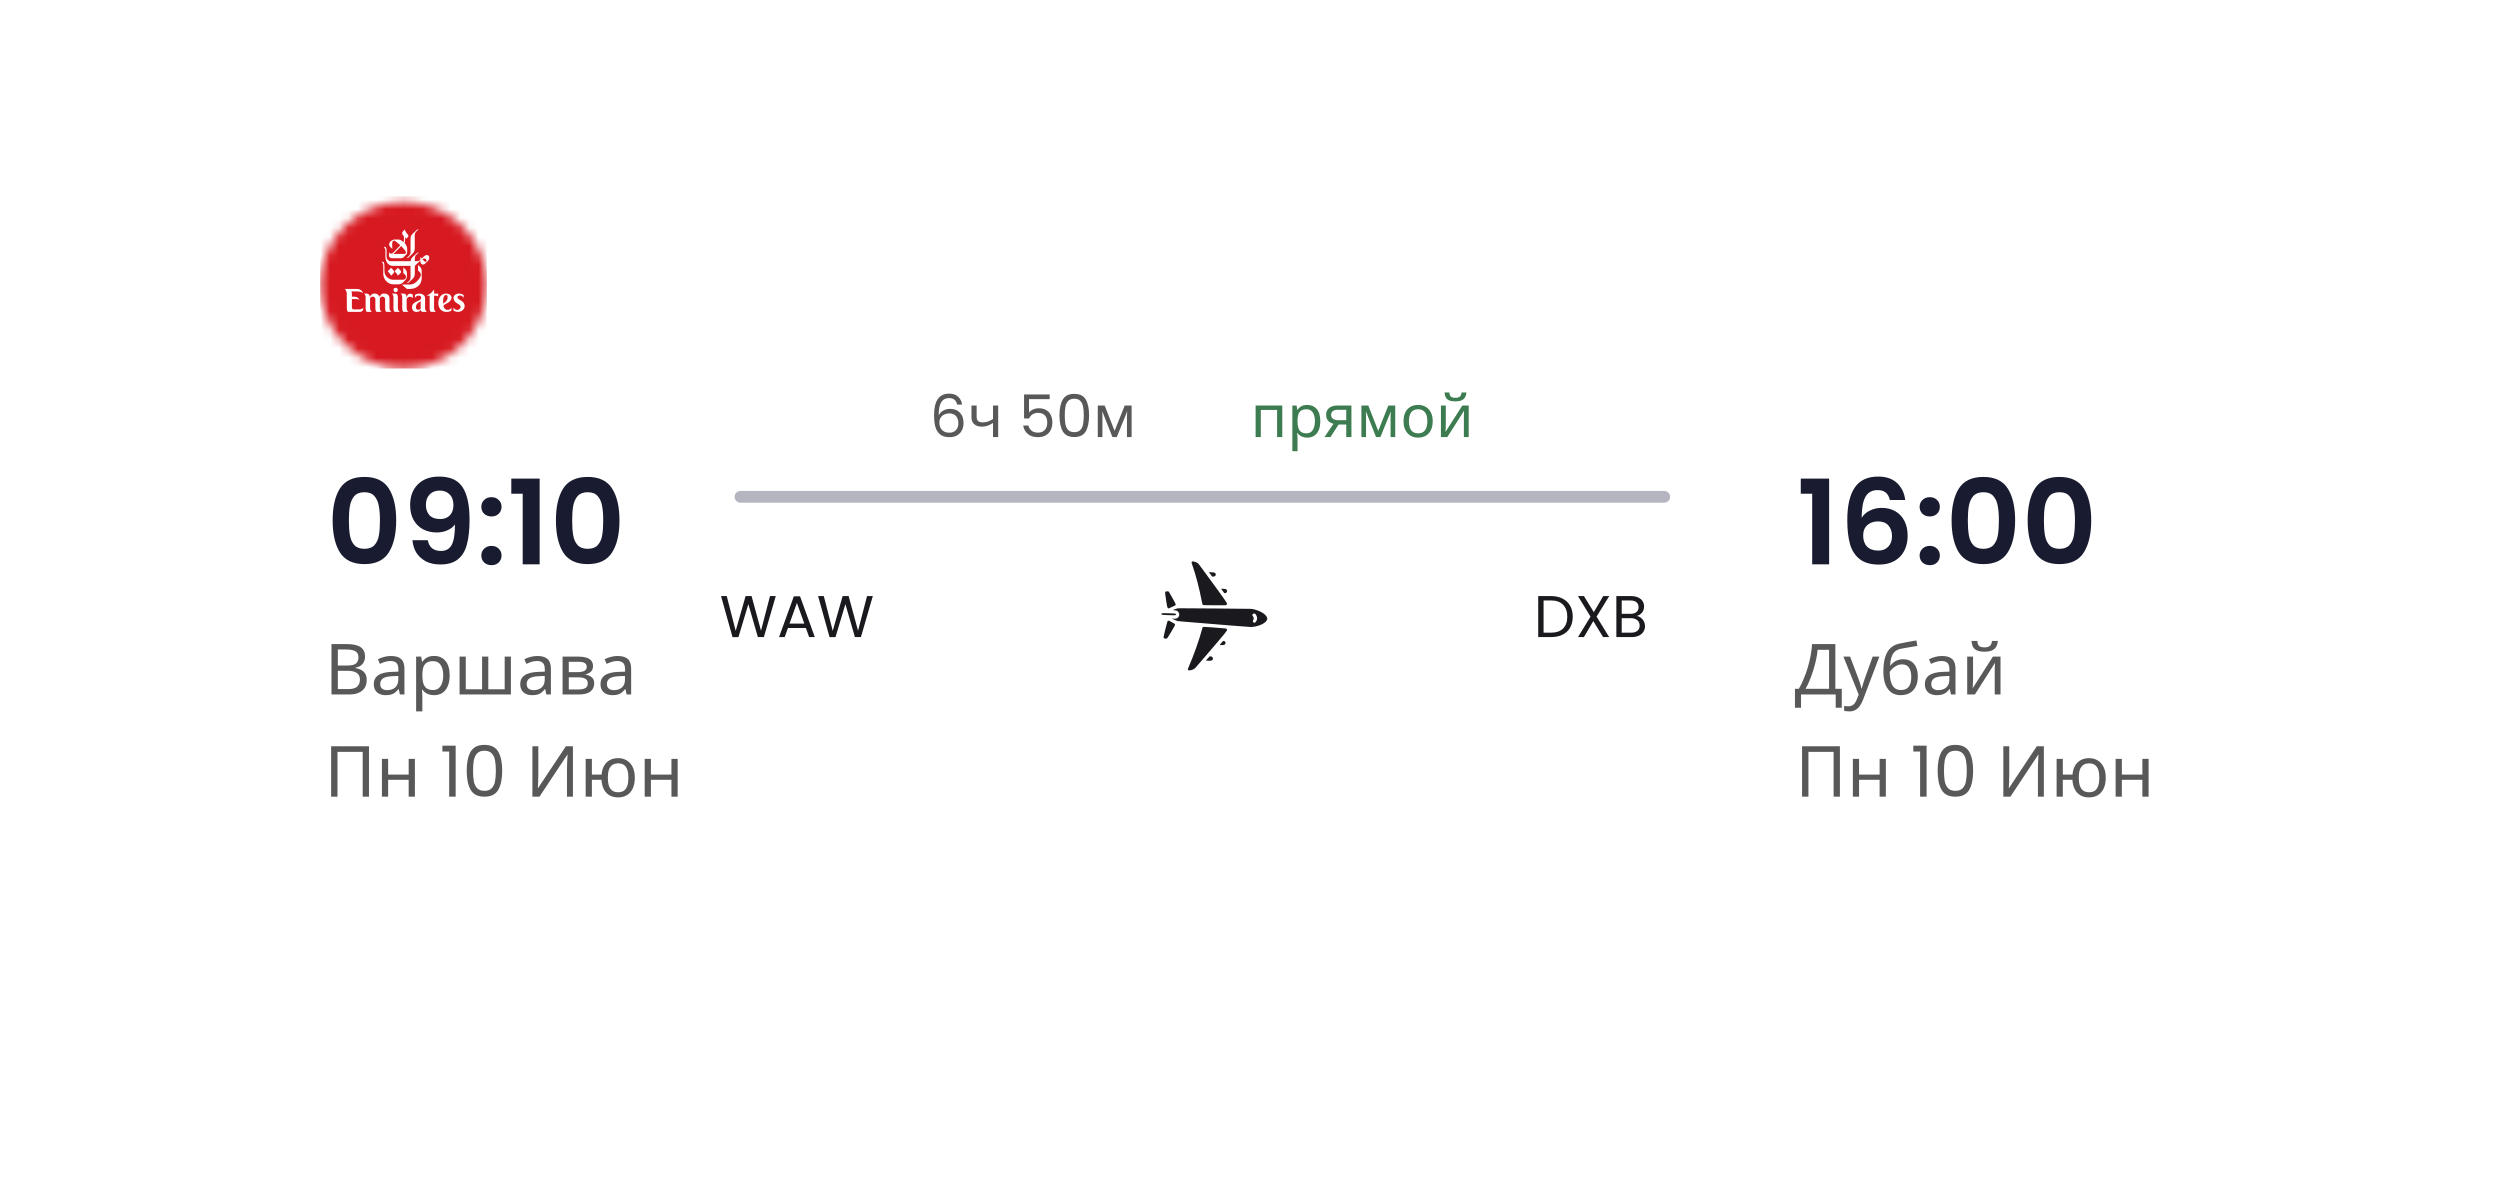 <svg width="269" height="129" viewBox="0 0 269 129" fill="none" xmlns="http://www.w3.org/2000/svg">
<g filter="url(#filter0_d_43_2862)">
<rect x="17" y="6.473" width="233.61" height="93.697" rx="10.759" fill="white"/>
</g>
<path d="M35.792 55.989C35.792 54.529 36.054 53.385 36.577 52.558C37.109 51.73 37.987 51.317 39.211 51.317C40.435 51.317 41.309 51.73 41.832 52.558C42.364 53.385 42.63 54.529 42.63 55.989C42.63 57.458 42.364 58.61 41.832 59.446C41.309 60.281 40.435 60.699 39.211 60.699C37.987 60.699 37.109 60.281 36.577 59.446C36.054 58.61 35.792 57.458 35.792 55.989ZM40.882 55.989C40.882 55.364 40.84 54.841 40.756 54.419C40.68 53.989 40.519 53.638 40.275 53.368C40.038 53.098 39.684 52.963 39.211 52.963C38.738 52.963 38.379 53.098 38.135 53.368C37.898 53.638 37.738 53.989 37.654 54.419C37.578 54.841 37.539 55.364 37.539 55.989C37.539 56.631 37.578 57.171 37.654 57.61C37.73 58.04 37.89 58.391 38.135 58.661C38.379 58.922 38.738 59.053 39.211 59.053C39.684 59.053 40.042 58.922 40.287 58.661C40.532 58.391 40.692 58.04 40.768 57.61C40.844 57.171 40.882 56.631 40.882 55.989ZM46.029 58.129C46.097 58.5 46.248 58.787 46.485 58.99C46.73 59.184 47.055 59.281 47.46 59.281C47.983 59.281 48.363 59.066 48.599 58.635C48.836 58.197 48.954 57.462 48.954 56.432C48.76 56.702 48.485 56.913 48.131 57.065C47.785 57.217 47.409 57.293 47.004 57.293C46.464 57.293 45.974 57.184 45.535 56.964C45.105 56.736 44.763 56.403 44.51 55.964C44.256 55.516 44.13 54.976 44.13 54.343C44.13 53.406 44.408 52.663 44.965 52.115C45.523 51.557 46.282 51.279 47.245 51.279C48.443 51.279 49.287 51.663 49.777 52.431C50.275 53.199 50.524 54.356 50.524 55.901C50.524 56.998 50.427 57.897 50.233 58.597C50.047 59.298 49.722 59.83 49.258 60.193C48.802 60.556 48.177 60.737 47.384 60.737C46.759 60.737 46.227 60.619 45.788 60.383C45.349 60.138 45.012 59.821 44.776 59.433C44.548 59.036 44.417 58.602 44.383 58.129H46.029ZM47.371 55.85C47.81 55.85 48.156 55.715 48.41 55.445C48.663 55.175 48.789 54.812 48.789 54.356C48.789 53.858 48.654 53.474 48.384 53.203C48.123 52.925 47.764 52.786 47.308 52.786C46.852 52.786 46.489 52.929 46.219 53.216C45.957 53.495 45.827 53.866 45.827 54.33C45.827 54.778 45.953 55.145 46.206 55.432C46.468 55.711 46.856 55.85 47.371 55.85ZM52.891 60.813C52.571 60.813 52.305 60.716 52.094 60.522C51.891 60.319 51.79 60.07 51.79 59.775C51.79 59.48 51.891 59.235 52.094 59.041C52.305 58.838 52.571 58.737 52.891 58.737C53.204 58.737 53.461 58.838 53.664 59.041C53.866 59.235 53.968 59.48 53.968 59.775C53.968 60.07 53.866 60.319 53.664 60.522C53.461 60.716 53.204 60.813 52.891 60.813ZM52.891 55.571C52.571 55.571 52.305 55.474 52.094 55.28C51.891 55.078 51.79 54.828 51.79 54.533C51.79 54.238 51.891 53.993 52.094 53.799C52.305 53.596 52.571 53.495 52.891 53.495C53.204 53.495 53.461 53.596 53.664 53.799C53.866 53.993 53.968 54.238 53.968 54.533C53.968 54.828 53.866 55.078 53.664 55.28C53.461 55.474 53.204 55.571 52.891 55.571ZM55.015 53.127V51.494H58.066V60.725H56.243V53.127H55.015ZM59.817 55.989C59.817 54.529 60.079 53.385 60.602 52.558C61.134 51.73 62.012 51.317 63.236 51.317C64.46 51.317 65.334 51.73 65.857 52.558C66.389 53.385 66.655 54.529 66.655 55.989C66.655 57.458 66.389 58.61 65.857 59.446C65.334 60.281 64.46 60.699 63.236 60.699C62.012 60.699 61.134 60.281 60.602 59.446C60.079 58.61 59.817 57.458 59.817 55.989ZM64.907 55.989C64.907 55.364 64.865 54.841 64.781 54.419C64.705 53.989 64.544 53.638 64.3 53.368C64.063 53.098 63.709 52.963 63.236 52.963C62.763 52.963 62.405 53.098 62.16 53.368C61.923 53.638 61.763 53.989 61.679 54.419C61.603 54.841 61.565 55.364 61.565 55.989C61.565 56.631 61.603 57.171 61.679 57.61C61.755 58.04 61.915 58.391 62.16 58.661C62.405 58.922 62.763 59.053 63.236 59.053C63.709 59.053 64.068 58.922 64.312 58.661C64.557 58.391 64.718 58.04 64.793 57.61C64.87 57.171 64.907 56.631 64.907 55.989Z" fill="#191C30"/>
<path d="M37.217 69.3C37.667 69.3 38.045 69.343 38.349 69.43C38.658 69.516 38.888 69.657 39.04 69.855C39.197 70.052 39.276 70.316 39.276 70.645C39.276 70.858 39.235 71.048 39.154 71.215C39.078 71.377 38.961 71.514 38.804 71.625C38.653 71.731 38.465 71.805 38.242 71.845V71.883C38.47 71.919 38.675 71.985 38.858 72.081C39.045 72.177 39.192 72.314 39.298 72.491C39.405 72.668 39.458 72.899 39.458 73.182C39.458 73.512 39.382 73.793 39.23 74.026C39.078 74.254 38.86 74.428 38.577 74.55C38.298 74.666 37.964 74.725 37.574 74.725H35.667V69.3H37.217ZM37.353 71.61C37.819 71.61 38.138 71.536 38.311 71.389C38.483 71.238 38.569 71.015 38.569 70.721C38.569 70.422 38.463 70.209 38.25 70.083C38.042 69.951 37.708 69.885 37.247 69.885H36.351V71.61H37.353ZM36.351 72.18V74.147H37.445C37.926 74.147 38.26 74.053 38.447 73.866C38.635 73.679 38.728 73.433 38.728 73.129C38.728 72.937 38.685 72.77 38.599 72.628C38.518 72.486 38.379 72.377 38.181 72.301C37.989 72.22 37.726 72.18 37.391 72.18H36.351ZM42.059 70.584C42.555 70.584 42.922 70.693 43.16 70.911C43.399 71.129 43.518 71.476 43.518 71.952V74.725H43.031L42.902 74.147H42.872C42.755 74.294 42.634 74.418 42.507 74.519C42.386 74.616 42.244 74.687 42.082 74.732C41.925 74.778 41.732 74.801 41.504 74.801C41.261 74.801 41.041 74.757 40.843 74.671C40.651 74.585 40.499 74.454 40.388 74.276C40.276 74.094 40.221 73.866 40.221 73.593C40.221 73.188 40.38 72.876 40.699 72.658C41.018 72.435 41.509 72.314 42.173 72.293L42.864 72.271V72.028C42.864 71.688 42.791 71.453 42.644 71.321C42.497 71.189 42.289 71.124 42.021 71.124C41.808 71.124 41.606 71.156 41.413 71.222C41.221 71.283 41.041 71.354 40.874 71.435L40.669 70.934C40.846 70.837 41.056 70.756 41.299 70.691C41.542 70.62 41.796 70.584 42.059 70.584ZM42.257 72.757C41.75 72.777 41.398 72.858 41.2 73C41.008 73.142 40.912 73.342 40.912 73.6C40.912 73.828 40.98 73.995 41.117 74.102C41.259 74.208 41.438 74.261 41.656 74.261C42.001 74.261 42.287 74.168 42.515 73.98C42.743 73.788 42.857 73.494 42.857 73.099V72.734L42.257 72.757ZM46.712 70.577C47.214 70.577 47.617 70.751 47.92 71.101C48.229 71.45 48.384 71.977 48.384 72.681C48.384 73.142 48.313 73.532 48.171 73.851C48.034 74.165 47.839 74.403 47.586 74.565C47.338 74.722 47.044 74.801 46.705 74.801C46.497 74.801 46.312 74.773 46.15 74.717C45.988 74.661 45.849 74.59 45.733 74.504C45.621 74.413 45.525 74.314 45.444 74.208H45.398C45.408 74.294 45.419 74.403 45.429 74.535C45.439 74.666 45.444 74.78 45.444 74.877V76.548H44.775V70.653H45.322L45.413 71.207H45.444C45.525 71.091 45.621 70.984 45.733 70.888C45.849 70.792 45.986 70.716 46.143 70.66C46.305 70.605 46.495 70.577 46.712 70.577ZM46.591 71.139C46.318 71.139 46.097 71.192 45.93 71.298C45.763 71.4 45.641 71.554 45.565 71.762C45.489 71.969 45.449 72.233 45.444 72.552V72.681C45.444 73.015 45.479 73.299 45.55 73.532C45.621 73.765 45.74 73.942 45.907 74.064C46.079 74.185 46.312 74.246 46.606 74.246C46.854 74.246 47.057 74.178 47.214 74.041C47.376 73.904 47.495 73.719 47.571 73.486C47.652 73.248 47.693 72.977 47.693 72.673C47.693 72.207 47.601 71.835 47.419 71.557C47.242 71.278 46.966 71.139 46.591 71.139ZM54.972 70.653V74.725H49.449V70.653H50.118V74.162H51.873V70.653H52.541V74.162H54.304V70.653H54.972ZM57.817 70.584C58.313 70.584 58.68 70.693 58.919 70.911C59.157 71.129 59.276 71.476 59.276 71.952V74.725H58.789L58.66 74.147H58.63C58.513 74.294 58.392 74.418 58.265 74.519C58.144 74.616 58.002 74.687 57.84 74.732C57.683 74.778 57.49 74.801 57.262 74.801C57.019 74.801 56.799 74.757 56.601 74.671C56.409 74.585 56.257 74.454 56.146 74.276C56.034 74.094 55.978 73.866 55.978 73.593C55.978 73.188 56.138 72.876 56.457 72.658C56.776 72.435 57.267 72.314 57.931 72.293L58.622 72.271V72.028C58.622 71.688 58.549 71.453 58.402 71.321C58.255 71.189 58.047 71.124 57.779 71.124C57.566 71.124 57.364 71.156 57.171 71.222C56.979 71.283 56.799 71.354 56.632 71.435L56.427 70.934C56.604 70.837 56.814 70.756 57.057 70.691C57.3 70.62 57.553 70.584 57.817 70.584ZM58.014 72.757C57.508 72.777 57.156 72.858 56.958 73C56.766 73.142 56.67 73.342 56.67 73.6C56.67 73.828 56.738 73.995 56.875 74.102C57.017 74.208 57.197 74.261 57.414 74.261C57.759 74.261 58.045 74.168 58.273 73.98C58.501 73.788 58.615 73.494 58.615 73.099V72.734L58.014 72.757ZM63.808 71.678C63.808 71.931 63.732 72.129 63.58 72.271C63.428 72.413 63.233 72.509 62.995 72.559V72.59C63.248 72.625 63.468 72.716 63.656 72.863C63.843 73.005 63.937 73.228 63.937 73.532C63.937 73.704 63.904 73.864 63.838 74.01C63.777 74.157 63.681 74.284 63.549 74.39C63.418 74.497 63.248 74.58 63.04 74.641C62.833 74.697 62.582 74.725 62.288 74.725H60.533V70.653H62.281C62.569 70.653 62.828 70.686 63.055 70.751C63.288 70.812 63.471 70.918 63.602 71.07C63.739 71.217 63.808 71.42 63.808 71.678ZM63.245 73.532C63.245 73.299 63.157 73.132 62.98 73.031C62.802 72.929 62.541 72.879 62.197 72.879H61.202V74.185H62.212C62.546 74.185 62.802 74.137 62.98 74.041C63.157 73.94 63.245 73.77 63.245 73.532ZM63.131 71.762C63.131 71.569 63.06 71.43 62.919 71.344C62.782 71.253 62.557 71.207 62.243 71.207H61.202V72.324H62.121C62.45 72.324 62.701 72.278 62.873 72.187C63.045 72.096 63.131 71.954 63.131 71.762ZM66.453 70.584C66.949 70.584 67.316 70.693 67.554 70.911C67.792 71.129 67.911 71.476 67.911 71.952V74.725H67.425L67.296 74.147H67.266C67.149 74.294 67.028 74.418 66.901 74.519C66.779 74.616 66.638 74.687 66.475 74.732C66.318 74.778 66.126 74.801 65.898 74.801C65.655 74.801 65.435 74.757 65.237 74.671C65.045 74.585 64.893 74.454 64.781 74.276C64.67 74.094 64.614 73.866 64.614 73.593C64.614 73.188 64.774 72.876 65.093 72.658C65.412 72.435 65.903 72.314 66.567 72.293L67.258 72.271V72.028C67.258 71.688 67.184 71.453 67.038 71.321C66.891 71.189 66.683 71.124 66.415 71.124C66.202 71.124 65.999 71.156 65.807 71.222C65.614 71.283 65.435 71.354 65.267 71.435L65.062 70.934C65.24 70.837 65.45 70.756 65.693 70.691C65.936 70.62 66.189 70.584 66.453 70.584ZM66.65 72.757C66.144 72.777 65.792 72.858 65.594 73C65.402 73.142 65.305 73.342 65.305 73.6C65.305 73.828 65.374 73.995 65.511 74.102C65.652 74.208 65.832 74.261 66.05 74.261C66.394 74.261 66.68 74.168 66.909 73.98C67.136 73.788 67.25 73.494 67.25 73.099V72.734L66.65 72.757Z" fill="#585858"/>
<path d="M35.63 85.725V80.3H39.702V85.725H39.025V80.9H36.313V85.725H35.63ZM41.764 81.653V83.347H43.974V81.653H44.643V85.725H43.974V83.909H41.764V85.725H41.095V81.653H41.764ZM47.601 80.862V80.232H49.029V85.725H48.33V80.862H47.601ZM50.217 82.921C50.217 82.05 50.358 81.371 50.642 80.885C50.926 80.394 51.422 80.148 52.131 80.148C52.835 80.148 53.329 80.394 53.612 80.885C53.896 81.371 54.038 82.05 54.038 82.921C54.038 83.808 53.896 84.496 53.612 84.988C53.329 85.479 52.835 85.725 52.131 85.725C51.422 85.725 50.926 85.479 50.642 84.988C50.358 84.496 50.217 83.808 50.217 82.921ZM53.354 82.921C53.354 82.481 53.324 82.108 53.263 81.805C53.207 81.496 53.088 81.247 52.906 81.06C52.729 80.873 52.47 80.779 52.131 80.779C51.787 80.779 51.523 80.873 51.341 81.06C51.164 81.247 51.045 81.496 50.984 81.805C50.928 82.108 50.9 82.481 50.9 82.921C50.9 83.377 50.928 83.76 50.984 84.068C51.045 84.377 51.164 84.626 51.341 84.813C51.523 85 51.787 85.094 52.131 85.094C52.47 85.094 52.729 85 52.906 84.813C53.088 84.626 53.207 84.377 53.263 84.068C53.324 83.76 53.354 83.377 53.354 82.921ZM57.286 80.3H57.924V83.278C57.924 83.405 57.921 83.544 57.916 83.696C57.916 83.843 57.914 83.99 57.909 84.137C57.904 84.284 57.896 84.415 57.886 84.532C57.881 84.643 57.876 84.729 57.871 84.79H57.901L60.887 80.3H61.647V85.725H61.008V82.777C61.008 82.64 61.011 82.493 61.016 82.336C61.021 82.174 61.026 82.02 61.031 81.873C61.041 81.721 61.049 81.587 61.054 81.47C61.059 81.354 61.064 81.268 61.069 81.212H61.039L58.045 85.725H57.286V80.3ZM68.306 83.681C68.306 84.132 68.233 84.517 68.086 84.836C67.939 85.15 67.731 85.39 67.463 85.558C67.194 85.719 66.875 85.801 66.505 85.801C66.161 85.801 65.86 85.73 65.601 85.588C65.343 85.441 65.138 85.228 64.986 84.95C64.834 84.666 64.745 84.319 64.72 83.909H63.687V85.725H63.018V81.653H63.687V83.347H64.728C64.763 82.962 64.857 82.64 65.009 82.382C65.166 82.118 65.371 81.918 65.624 81.782C65.882 81.645 66.181 81.577 66.521 81.577C66.87 81.577 67.179 81.66 67.448 81.827C67.716 81.989 67.926 82.227 68.078 82.541C68.23 82.85 68.306 83.23 68.306 83.681ZM65.404 83.681C65.404 84.02 65.442 84.306 65.518 84.54C65.599 84.772 65.72 84.95 65.882 85.071C66.044 85.188 66.255 85.246 66.513 85.246C66.771 85.246 66.981 85.188 67.144 85.071C67.306 84.95 67.425 84.772 67.501 84.54C67.577 84.306 67.615 84.02 67.615 83.681C67.615 83.342 67.577 83.058 67.501 82.83C67.425 82.602 67.306 82.43 67.144 82.314C66.981 82.197 66.771 82.139 66.513 82.139C66.255 82.139 66.044 82.197 65.882 82.314C65.72 82.43 65.599 82.602 65.518 82.83C65.442 83.058 65.404 83.342 65.404 83.681ZM70.038 81.653V83.347H72.248V81.653H72.917V85.725H72.248V83.909H70.038V85.725H69.369V81.653H70.038Z" fill="#585858"/>
<path d="M102.987 43.538C102.894 43.07 102.605 42.835 102.12 42.835C101.744 42.835 101.463 42.981 101.278 43.272C101.092 43.559 101.001 44.034 101.005 44.697C101.103 44.477 101.263 44.306 101.487 44.184C101.715 44.057 101.968 43.994 102.246 43.994C102.681 43.994 103.027 44.129 103.285 44.399C103.546 44.669 103.677 45.043 103.677 45.52C103.677 45.807 103.62 46.064 103.506 46.292C103.396 46.52 103.228 46.701 103 46.836C102.776 46.971 102.504 47.039 102.183 47.039C101.748 47.039 101.409 46.942 101.164 46.748C100.919 46.554 100.748 46.286 100.651 45.944C100.554 45.602 100.505 45.18 100.505 44.678C100.505 43.129 101.046 42.354 102.126 42.354C102.54 42.354 102.865 42.466 103.101 42.69C103.337 42.913 103.477 43.196 103.519 43.538H102.987ZM102.126 44.481C101.945 44.481 101.774 44.519 101.613 44.595C101.453 44.667 101.322 44.779 101.221 44.931C101.124 45.079 101.075 45.26 101.075 45.475C101.075 45.796 101.168 46.058 101.354 46.26C101.539 46.459 101.805 46.558 102.151 46.558C102.447 46.558 102.681 46.467 102.854 46.286C103.031 46.1 103.12 45.851 103.12 45.539C103.12 45.209 103.036 44.952 102.867 44.766C102.698 44.576 102.451 44.481 102.126 44.481ZM105.087 44.867C105.087 45.066 105.142 45.214 105.252 45.311C105.366 45.404 105.528 45.45 105.74 45.45C105.951 45.45 106.143 45.418 106.316 45.355C106.489 45.288 106.666 45.199 106.847 45.089V43.633H107.405V47.026H106.847V45.513C106.657 45.636 106.47 45.733 106.284 45.804C106.102 45.872 105.883 45.906 105.626 45.906C105.279 45.906 105.009 45.815 104.815 45.634C104.625 45.452 104.53 45.209 104.53 44.906V43.633H105.087V44.867ZM112.943 42.949H110.721V44.393C110.818 44.258 110.962 44.148 111.152 44.063C111.342 43.975 111.546 43.931 111.766 43.931C112.116 43.931 112.401 44.004 112.62 44.152C112.84 44.296 112.996 44.483 113.089 44.716C113.186 44.944 113.235 45.186 113.235 45.444C113.235 45.748 113.178 46.02 113.064 46.26C112.95 46.501 112.774 46.691 112.538 46.83C112.306 46.969 112.017 47.039 111.671 47.039C111.228 47.039 110.869 46.925 110.595 46.697C110.32 46.469 110.154 46.165 110.094 45.785H110.658C110.713 46.026 110.829 46.214 111.006 46.349C111.183 46.484 111.407 46.552 111.677 46.552C112.011 46.552 112.262 46.452 112.431 46.254C112.599 46.051 112.684 45.785 112.684 45.456C112.684 45.127 112.599 44.874 112.431 44.697C112.262 44.515 112.013 44.424 111.683 44.424C111.46 44.424 111.264 44.479 111.095 44.589C110.93 44.694 110.81 44.84 110.734 45.026H110.189V42.443H112.943V42.949ZM114 44.69C114 43.964 114.118 43.399 114.355 42.994C114.591 42.584 115.005 42.38 115.596 42.38C116.182 42.38 116.594 42.584 116.83 42.994C117.066 43.399 117.185 43.964 117.185 44.69C117.185 45.429 117.066 46.003 116.83 46.412C116.594 46.822 116.182 47.026 115.596 47.026C115.005 47.026 114.591 46.822 114.355 46.412C114.118 46.003 114 45.429 114 44.69ZM116.615 44.69C116.615 44.323 116.589 44.013 116.539 43.76C116.492 43.502 116.393 43.295 116.241 43.139C116.094 42.983 115.878 42.905 115.596 42.905C115.309 42.905 115.089 42.983 114.937 43.139C114.789 43.295 114.69 43.502 114.64 43.76C114.593 44.013 114.57 44.323 114.57 44.69C114.57 45.07 114.593 45.389 114.64 45.646C114.69 45.904 114.789 46.111 114.937 46.267C115.089 46.423 115.309 46.501 115.596 46.501C115.878 46.501 116.094 46.423 116.241 46.267C116.393 46.111 116.492 45.904 116.539 45.646C116.589 45.389 116.615 45.07 116.615 44.69ZM121.761 43.633V47.026H121.261V44.861C121.261 44.773 121.263 44.68 121.268 44.583C121.276 44.486 121.284 44.391 121.293 44.298H121.274L120.166 47.026H119.697L118.621 44.298H118.602C118.611 44.391 118.615 44.486 118.615 44.583C118.619 44.68 118.621 44.779 118.621 44.88V47.026H118.121V43.633H118.862L119.932 46.362L121.021 43.633H121.761Z" fill="#585858"/>
<path d="M137.973 43.633V47.026H137.416V44.108H135.662V47.026H135.105V43.633H137.973ZM140.67 43.57C141.088 43.57 141.423 43.715 141.677 44.007C141.934 44.298 142.063 44.737 142.063 45.323C142.063 45.707 142.004 46.032 141.886 46.298C141.772 46.56 141.609 46.758 141.398 46.893C141.191 47.024 140.947 47.09 140.664 47.09C140.491 47.09 140.337 47.066 140.202 47.02C140.067 46.974 139.95 46.914 139.853 46.843C139.761 46.767 139.68 46.684 139.613 46.596H139.575C139.583 46.668 139.592 46.758 139.6 46.868C139.609 46.978 139.613 47.073 139.613 47.153V48.546H139.056V43.633H139.512L139.588 44.095H139.613C139.68 43.998 139.761 43.91 139.853 43.829C139.95 43.749 140.064 43.686 140.195 43.639C140.33 43.593 140.489 43.57 140.67 43.57ZM140.569 44.038C140.341 44.038 140.157 44.083 140.018 44.171C139.879 44.255 139.777 44.384 139.714 44.557C139.651 44.73 139.617 44.95 139.613 45.216V45.323C139.613 45.602 139.642 45.838 139.701 46.032C139.761 46.227 139.86 46.374 139.999 46.476C140.143 46.577 140.337 46.627 140.581 46.627C140.788 46.627 140.957 46.571 141.088 46.457C141.223 46.343 141.322 46.189 141.385 45.994C141.453 45.796 141.487 45.57 141.487 45.317C141.487 44.929 141.411 44.618 141.259 44.386C141.111 44.154 140.881 44.038 140.569 44.038ZM143.16 47.026H142.514L143.482 45.602C143.352 45.568 143.225 45.515 143.103 45.444C142.98 45.368 142.881 45.264 142.805 45.133C142.729 44.998 142.691 44.832 142.691 44.633C142.691 44.308 142.801 44.061 143.02 43.893C143.24 43.719 143.531 43.633 143.894 43.633H145.413V47.026H144.856V45.678H144.033L143.16 47.026ZM143.229 44.64C143.229 44.834 143.301 44.979 143.445 45.077C143.592 45.169 143.797 45.216 144.059 45.216H144.856V44.095H143.951C143.694 44.095 143.508 44.146 143.394 44.247C143.284 44.348 143.229 44.479 143.229 44.64ZM150.127 43.633V47.026H149.627V44.861C149.627 44.773 149.629 44.68 149.634 44.583C149.642 44.486 149.65 44.391 149.659 44.298H149.64L148.532 47.026H148.063L146.987 44.298H146.968C146.977 44.391 146.981 44.486 146.981 44.583C146.985 44.68 146.987 44.779 146.987 44.88V47.026H146.487V43.633H147.228L148.298 46.362L149.387 43.633H150.127ZM154.161 45.323C154.161 45.606 154.123 45.857 154.047 46.077C153.975 46.292 153.87 46.476 153.73 46.627C153.595 46.779 153.428 46.895 153.23 46.976C153.036 47.052 152.819 47.09 152.578 47.09C152.354 47.09 152.147 47.052 151.958 46.976C151.768 46.895 151.603 46.779 151.464 46.627C151.324 46.476 151.215 46.292 151.135 46.077C151.059 45.857 151.021 45.606 151.021 45.323C151.021 44.948 151.084 44.631 151.211 44.374C151.337 44.112 151.519 43.914 151.755 43.779C151.991 43.639 152.272 43.57 152.597 43.57C152.905 43.57 153.175 43.639 153.407 43.779C153.644 43.914 153.827 44.112 153.958 44.374C154.093 44.631 154.161 44.948 154.161 45.323ZM151.597 45.323C151.597 45.589 151.63 45.821 151.698 46.02C151.77 46.214 151.879 46.364 152.027 46.469C152.175 46.575 152.363 46.627 152.591 46.627C152.819 46.627 153.006 46.575 153.154 46.469C153.302 46.364 153.409 46.214 153.477 46.02C153.549 45.821 153.585 45.589 153.585 45.323C153.585 45.053 153.549 44.823 153.477 44.633C153.405 44.443 153.295 44.298 153.148 44.197C153.004 44.091 152.816 44.038 152.584 44.038C152.238 44.038 151.987 44.152 151.831 44.38C151.675 44.608 151.597 44.922 151.597 45.323ZM157.791 42.228C157.774 42.439 157.722 42.616 157.633 42.759C157.549 42.903 157.422 43.011 157.253 43.082C157.084 43.154 156.865 43.19 156.595 43.19C156.32 43.19 156.099 43.154 155.93 43.082C155.765 43.011 155.645 42.905 155.569 42.766C155.493 42.622 155.447 42.443 155.43 42.228H155.949C155.97 42.456 156.029 42.609 156.126 42.69C156.228 42.766 156.388 42.804 156.607 42.804C156.802 42.804 156.953 42.764 157.063 42.683C157.177 42.599 157.245 42.447 157.266 42.228H157.791ZM155.569 45.703C155.569 45.741 155.567 45.796 155.563 45.868C155.563 45.935 155.561 46.009 155.556 46.089C155.552 46.165 155.548 46.239 155.544 46.311C155.54 46.379 155.535 46.433 155.531 46.476L157.348 43.633H158.032V47.026H157.513V45.026C157.513 44.958 157.513 44.87 157.513 44.76C157.517 44.65 157.521 44.543 157.525 44.437C157.53 44.327 157.534 44.245 157.538 44.19L155.734 47.026H155.044V43.633H155.569V45.703Z" fill="#3D7B50"/>
<line x1="79.675" y1="53.458" x2="179.07" y2="53.458" stroke="#B5B5C2" stroke-width="1.266" stroke-linecap="round"/>
<path fill-rule="evenodd" clip-rule="evenodd" d="M135.999 66.033C135.679 65.791 135.074 65.561 134.631 65.512C134.55 65.504 132.863 65.486 130.88 65.474C128.898 65.462 127.162 65.451 127.023 65.45C126.884 65.448 126.708 65.463 126.632 65.482C126.515 65.511 126.23 65.62 126.201 65.647C126.196 65.651 126.264 65.659 126.351 65.664C126.561 65.677 126.665 65.716 126.76 65.819C126.974 66.049 126.915 66.388 126.636 66.528C126.546 66.573 126.501 66.579 126.321 66.568L126.111 66.555L126.208 66.614C126.261 66.647 126.4 66.71 126.515 66.754C126.69 66.822 126.778 66.84 127.028 66.861C132.097 67.281 134.466 67.47 134.608 67.466C135.241 67.448 135.997 67.156 136.247 66.834C136.409 66.625 136.395 66.452 136.197 66.226C136.136 66.156 136.047 66.07 135.999 66.033ZM134.986 66.019C134.887 66.004 134.794 66.052 134.765 66.133C134.741 66.199 134.748 66.217 134.844 66.353C134.917 66.456 134.921 66.58 134.854 66.701C134.777 66.84 134.798 66.947 134.912 66.994C135.057 67.054 135.225 66.855 135.263 66.578C135.28 66.453 135.217 66.247 135.125 66.125C135.063 66.043 135.043 66.028 134.986 66.019ZM130.66 61.606C130.626 61.593 130.48 61.579 130.336 61.574L130.075 61.565L130.429 62.038L130.503 62.043C130.661 62.054 130.809 61.964 130.818 61.852C130.826 61.737 130.769 61.648 130.66 61.606ZM131.892 63.386C131.847 63.365 131.412 63.332 131.394 63.348C131.388 63.354 131.464 63.462 131.562 63.589L131.74 63.82L131.825 63.818C132.059 63.814 132.109 63.487 131.892 63.386ZM128.851 60.581C128.743 60.502 128.55 60.427 128.413 60.411C128.325 60.401 128.293 60.408 128.255 60.443C128.227 60.468 128.208 60.507 128.209 60.533C128.21 60.558 128.252 60.693 128.302 60.832C128.658 61.823 129.044 63.296 129.3 64.638C129.343 64.861 129.391 65.055 129.41 65.074C129.451 65.119 129.532 65.122 130.855 65.13C131.817 65.136 131.92 65.133 131.965 65.091C131.995 65.064 132.017 65.019 132.022 64.978C132.029 64.915 132.01 64.882 131.777 64.535C131.638 64.329 131.362 63.94 131.163 63.671C130.964 63.401 130.401 62.63 129.912 61.956C129.423 61.282 129.002 60.711 128.977 60.686C128.952 60.661 128.895 60.614 128.851 60.581ZM131.829 67.618C131.023 67.541 129.497 67.436 129.462 67.456C129.402 67.488 129.381 67.535 129.32 67.771C129.053 68.808 128.39 70.67 127.881 71.812C127.809 71.975 127.795 72.061 127.835 72.104C127.867 72.139 128.058 72.141 128.185 72.107C128.338 72.066 128.5 71.982 128.596 71.893C128.635 71.857 129.109 71.307 129.65 70.671C130.192 70.035 130.8 69.325 131.003 69.092C131.54 68.475 132.034 67.855 132.04 67.792C132.048 67.704 131.96 67.631 131.829 67.618ZM131.764 68.995C131.734 68.976 131.686 68.962 131.657 68.962C131.607 68.963 131.592 68.976 131.427 69.161C131.33 69.27 131.246 69.372 131.24 69.388C131.226 69.427 131.702 69.418 131.75 69.378C131.912 69.242 131.918 69.093 131.764 68.995ZM125.632 63.628C125.497 63.616 125.401 63.647 125.368 63.713C125.352 63.745 125.384 64.011 125.467 64.553C125.62 65.552 125.619 65.55 125.956 65.373C126.045 65.326 126.185 65.263 126.267 65.232C126.442 65.167 126.51 65.112 126.51 65.036C126.509 65 126.387 64.762 126.149 64.336C125.951 63.98 125.778 63.678 125.766 63.663C125.753 63.649 125.693 63.633 125.632 63.628ZM125.755 65.987C125.115 65.97 125.034 65.973 124.998 66.012C124.967 66.045 124.963 66.069 124.981 66.109C125.004 66.161 125.029 66.164 125.733 66.19C126.33 66.211 126.47 66.209 126.502 66.179C126.543 66.141 126.541 66.08 126.496 66.032C126.481 66.016 126.171 65.997 125.755 65.987ZM130.274 70.63L130.162 70.622L129.99 70.814C129.728 71.106 129.733 71.085 129.915 71.094C129.999 71.098 130.136 71.098 130.219 71.094C130.345 71.088 130.38 71.078 130.429 71.032C130.54 70.929 130.544 70.809 130.439 70.696C130.395 70.649 130.365 70.636 130.274 70.63ZM126.245 67.04C126.184 67.015 126.06 66.947 125.97 66.889C125.795 66.775 125.705 66.756 125.637 66.819C125.601 66.852 125.19 68.498 125.197 68.577C125.199 68.599 125.22 68.638 125.244 68.665C125.307 68.733 125.519 68.741 125.587 68.677C125.663 68.605 126.432 67.31 126.435 67.249C126.438 67.165 126.372 67.091 126.245 67.04Z" fill="#19191E"/>
<path d="M83.472 64.138L82.193 68.551H81.547L80.522 64.999L79.458 68.551L78.819 68.557L77.584 64.138H78.198L79.161 67.88L80.224 64.138H80.87L81.883 67.867L82.852 64.138H83.472ZM86.711 67.57H84.786L84.432 68.551H83.824L85.419 64.163H86.084L87.673 68.551H87.065L86.711 67.57ZM86.546 67.101L85.749 64.873L84.951 67.101H86.546ZM93.914 64.138L92.635 68.551H91.99L90.964 64.999L89.901 68.551L89.261 68.557L88.027 64.138H88.641L89.603 67.88L90.667 64.138H91.312L92.325 67.867L93.294 64.138H93.914Z" fill="#19191E"/>
<path d="M166.886 64.138C167.367 64.138 167.783 64.229 168.133 64.41C168.488 64.588 168.758 64.843 168.943 65.176C169.133 65.51 169.228 65.902 169.228 66.354C169.228 66.806 169.133 67.198 168.943 67.531C168.758 67.861 168.488 68.114 168.133 68.291C167.783 68.464 167.367 68.551 166.886 68.551H165.512V64.138H166.886ZM166.886 68.076C167.456 68.076 167.89 67.926 168.19 67.626C168.49 67.323 168.639 66.898 168.639 66.354C168.639 65.805 168.488 65.377 168.184 65.069C167.884 64.761 167.451 64.607 166.886 64.607H166.088V68.076H166.886ZM171.792 66.348L173.147 68.551H172.495L171.438 66.829L170.431 68.551H169.792L171.14 66.348L169.786 64.138H170.431L171.495 65.867L172.508 64.138H173.154L171.792 66.348ZM176.13 66.278C176.29 66.303 176.436 66.369 176.567 66.474C176.702 66.58 176.807 66.711 176.883 66.867C176.963 67.023 177.003 67.19 177.003 67.367C177.003 67.591 176.946 67.793 176.832 67.975C176.718 68.152 176.552 68.293 176.332 68.399C176.117 68.5 175.862 68.551 175.566 68.551H173.92V64.138H175.503C175.803 64.138 176.058 64.189 176.269 64.29C176.48 64.387 176.638 64.52 176.744 64.689C176.849 64.858 176.902 65.048 176.902 65.259C176.902 65.52 176.83 65.738 176.687 65.911C176.548 66.08 176.362 66.202 176.13 66.278ZM174.496 66.044H175.465C175.735 66.044 175.944 65.98 176.092 65.854C176.239 65.727 176.313 65.552 176.313 65.328C176.313 65.105 176.239 64.93 176.092 64.803C175.944 64.676 175.731 64.613 175.452 64.613H174.496V66.044ZM175.516 68.076C175.803 68.076 176.026 68.008 176.187 67.873C176.347 67.738 176.427 67.55 176.427 67.31C176.427 67.065 176.343 66.873 176.174 66.734C176.005 66.59 175.779 66.519 175.497 66.519H174.496V68.076H175.516Z" fill="#19191E"/>
<path d="M193.763 53.127V51.494H196.814V60.725H194.991V53.127H193.763ZM203.352 53.799C203.267 53.444 203.12 53.178 202.909 53.001C202.706 52.824 202.41 52.735 202.022 52.735C201.44 52.735 201.009 52.971 200.731 53.444C200.461 53.908 200.321 54.668 200.313 55.723C200.515 55.386 200.811 55.124 201.199 54.938C201.587 54.744 202.01 54.647 202.465 54.647C203.014 54.647 203.499 54.765 203.921 55.002C204.344 55.238 204.673 55.584 204.909 56.04C205.145 56.487 205.264 57.027 205.264 57.66C205.264 58.26 205.141 58.796 204.896 59.269C204.66 59.733 204.31 60.096 203.845 60.357C203.381 60.619 202.828 60.75 202.187 60.75C201.309 60.75 200.617 60.556 200.11 60.167C199.612 59.779 199.262 59.239 199.059 58.547C198.865 57.846 198.768 56.985 198.768 55.964C198.768 54.419 199.034 53.254 199.566 52.469C200.098 51.676 200.938 51.279 202.086 51.279C202.972 51.279 203.66 51.52 204.149 52.001C204.639 52.482 204.922 53.081 204.998 53.799H203.352ZM202.06 56.103C201.613 56.103 201.237 56.234 200.933 56.496C200.629 56.757 200.477 57.137 200.477 57.635C200.477 58.133 200.617 58.526 200.895 58.813C201.182 59.1 201.583 59.243 202.098 59.243C202.554 59.243 202.913 59.104 203.174 58.825C203.445 58.547 203.58 58.171 203.58 57.698C203.58 57.209 203.449 56.821 203.187 56.534C202.934 56.247 202.558 56.103 202.06 56.103ZM207.652 60.813C207.331 60.813 207.066 60.716 206.855 60.522C206.652 60.319 206.551 60.07 206.551 59.775C206.551 59.48 206.652 59.235 206.855 59.041C207.066 58.838 207.331 58.737 207.652 58.737C207.965 58.737 208.222 58.838 208.425 59.041C208.627 59.235 208.728 59.48 208.728 59.775C208.728 60.07 208.627 60.319 208.425 60.522C208.222 60.716 207.965 60.813 207.652 60.813ZM207.652 55.571C207.331 55.571 207.066 55.474 206.855 55.28C206.652 55.078 206.551 54.828 206.551 54.533C206.551 54.238 206.652 53.993 206.855 53.799C207.066 53.596 207.331 53.495 207.652 53.495C207.965 53.495 208.222 53.596 208.425 53.799C208.627 53.993 208.728 54.238 208.728 54.533C208.728 54.828 208.627 55.078 208.425 55.28C208.222 55.474 207.965 55.571 207.652 55.571ZM209.991 55.989C209.991 54.529 210.252 53.385 210.776 52.558C211.308 51.73 212.186 51.317 213.409 51.317C214.633 51.317 215.507 51.73 216.03 52.558C216.562 53.385 216.828 54.529 216.828 55.989C216.828 57.458 216.562 58.61 216.03 59.446C215.507 60.281 214.633 60.699 213.409 60.699C212.186 60.699 211.308 60.281 210.776 59.446C210.252 58.61 209.991 57.458 209.991 55.989ZM215.081 55.989C215.081 55.364 215.039 54.841 214.954 54.419C214.878 53.989 214.718 53.638 214.473 53.368C214.237 53.098 213.882 52.963 213.409 52.963C212.937 52.963 212.578 53.098 212.333 53.368C212.097 53.638 211.936 53.989 211.852 54.419C211.776 54.841 211.738 55.364 211.738 55.989C211.738 56.631 211.776 57.171 211.852 57.61C211.928 58.04 212.088 58.391 212.333 58.661C212.578 58.922 212.937 59.053 213.409 59.053C213.882 59.053 214.241 58.922 214.486 58.661C214.731 58.391 214.891 58.04 214.967 57.61C215.043 57.171 215.081 56.631 215.081 55.989ZM218.176 55.989C218.176 54.529 218.438 53.385 218.961 52.558C219.493 51.73 220.371 51.317 221.595 51.317C222.819 51.317 223.693 51.73 224.216 52.558C224.748 53.385 225.014 54.529 225.014 55.989C225.014 57.458 224.748 58.61 224.216 59.446C223.693 60.281 222.819 60.699 221.595 60.699C220.371 60.699 219.493 60.281 218.961 59.446C218.438 58.61 218.176 57.458 218.176 55.989ZM223.266 55.989C223.266 55.364 223.224 54.841 223.14 54.419C223.064 53.989 222.904 53.638 222.659 53.368C222.422 53.098 222.068 52.963 221.595 52.963C221.122 52.963 220.764 53.098 220.519 53.368C220.283 53.638 220.122 53.989 220.038 54.419C219.962 54.841 219.924 55.364 219.924 55.989C219.924 56.631 219.962 57.171 220.038 57.61C220.114 58.04 220.274 58.391 220.519 58.661C220.764 58.922 221.122 59.053 221.595 59.053C222.068 59.053 222.427 58.922 222.671 58.661C222.916 58.391 223.077 58.04 223.153 57.61C223.228 57.171 223.266 56.631 223.266 55.989Z" fill="#191C30"/>
<path d="M197.483 69.3V74.117H198.175V76.153H197.521V74.725H193.791V76.153H193.138V74.117H193.556C193.738 73.803 193.91 73.451 194.072 73.061C194.239 72.671 194.386 72.263 194.513 71.838C194.64 71.407 194.743 70.977 194.824 70.546C194.905 70.116 194.956 69.7 194.976 69.3H197.483ZM195.577 69.916C195.556 70.209 195.506 70.541 195.425 70.911C195.349 71.281 195.25 71.66 195.128 72.05C195.012 72.435 194.88 72.808 194.733 73.167C194.591 73.527 194.44 73.843 194.277 74.117H196.807V69.916H195.577ZM198.353 70.653H199.067L199.948 72.97C199.999 73.106 200.044 73.238 200.085 73.365C200.13 73.491 200.171 73.615 200.206 73.737C200.242 73.853 200.27 73.967 200.29 74.079H200.32C200.351 73.952 200.399 73.788 200.465 73.585C200.53 73.377 200.599 73.17 200.67 72.962L201.498 70.653H202.219L200.465 75.287C200.368 75.54 200.254 75.76 200.123 75.948C199.996 76.14 199.839 76.287 199.652 76.388C199.469 76.495 199.246 76.548 198.983 76.548C198.862 76.548 198.755 76.54 198.664 76.525C198.573 76.515 198.494 76.502 198.429 76.487V75.955C198.484 75.966 198.55 75.976 198.626 75.986C198.707 75.996 198.791 76.001 198.877 76.001C199.034 76.001 199.168 75.971 199.279 75.91C199.396 75.854 199.495 75.77 199.576 75.659C199.657 75.553 199.725 75.426 199.781 75.279L199.994 74.74L198.353 70.653ZM202.651 72.278C202.651 71.686 202.709 71.182 202.825 70.766C202.947 70.346 203.132 70.012 203.38 69.764C203.633 69.51 203.957 69.341 204.352 69.255C204.682 69.184 205.003 69.121 205.317 69.065C205.631 69.009 205.925 68.958 206.199 68.913L206.312 69.498C206.181 69.518 206.034 69.543 205.872 69.574C205.71 69.599 205.545 69.627 205.378 69.657C205.211 69.683 205.049 69.71 204.892 69.741C204.74 69.766 204.606 69.792 204.489 69.817C204.322 69.852 204.173 69.913 204.041 69.999C203.909 70.08 203.795 70.192 203.699 70.334C203.608 70.475 203.535 70.65 203.479 70.858C203.423 71.065 203.39 71.311 203.38 71.595H203.426C203.497 71.498 203.593 71.4 203.714 71.298C203.841 71.197 203.99 71.111 204.163 71.04C204.34 70.969 204.54 70.934 204.763 70.934C205.117 70.934 205.411 71.012 205.644 71.169C205.882 71.321 206.059 71.534 206.176 71.807C206.297 72.081 206.358 72.4 206.358 72.765C206.358 73.215 206.28 73.593 206.123 73.897C205.966 74.2 205.748 74.428 205.469 74.58C205.191 74.727 204.867 74.801 204.497 74.801C204.218 74.801 203.965 74.747 203.737 74.641C203.509 74.53 203.314 74.368 203.152 74.155C202.99 73.942 202.866 73.679 202.78 73.365C202.694 73.051 202.651 72.689 202.651 72.278ZM204.55 74.246C204.773 74.246 204.965 74.2 205.127 74.109C205.294 74.018 205.424 73.869 205.515 73.661C205.606 73.453 205.652 73.177 205.652 72.833C205.652 72.418 205.573 72.091 205.416 71.853C205.264 71.61 205.011 71.488 204.656 71.488C204.433 71.488 204.231 71.539 204.049 71.64C203.866 71.736 203.714 71.848 203.593 71.975C203.471 72.101 203.385 72.207 203.334 72.293C203.334 72.542 203.352 72.782 203.388 73.015C203.423 73.248 203.484 73.458 203.57 73.646C203.661 73.828 203.785 73.975 203.942 74.087C204.104 74.193 204.307 74.246 204.55 74.246ZM208.953 70.584C209.45 70.584 209.817 70.693 210.055 70.911C210.293 71.129 210.412 71.476 210.412 71.952V74.725H209.926L209.797 74.147H209.766C209.65 74.294 209.528 74.418 209.402 74.519C209.28 74.616 209.138 74.687 208.976 74.732C208.819 74.778 208.627 74.801 208.399 74.801C208.156 74.801 207.935 74.757 207.738 74.671C207.545 74.585 207.394 74.454 207.282 74.276C207.171 74.094 207.115 73.866 207.115 73.593C207.115 73.188 207.275 72.876 207.594 72.658C207.913 72.435 208.404 72.314 209.067 72.293L209.759 72.271V72.028C209.759 71.688 209.685 71.453 209.538 71.321C209.392 71.189 209.184 71.124 208.915 71.124C208.703 71.124 208.5 71.156 208.308 71.222C208.115 71.283 207.935 71.354 207.768 71.435L207.563 70.934C207.74 70.837 207.951 70.756 208.194 70.691C208.437 70.62 208.69 70.584 208.953 70.584ZM209.151 72.757C208.645 72.777 208.293 72.858 208.095 73C207.903 73.142 207.806 73.342 207.806 73.6C207.806 73.828 207.875 73.995 208.011 74.102C208.153 74.208 208.333 74.261 208.551 74.261C208.895 74.261 209.181 74.168 209.409 73.98C209.637 73.788 209.751 73.494 209.751 73.099V72.734L209.151 72.757ZM214.967 68.966C214.947 69.219 214.883 69.432 214.777 69.604C214.676 69.776 214.524 69.906 214.321 69.992C214.119 70.078 213.855 70.121 213.531 70.121C213.202 70.121 212.936 70.078 212.733 69.992C212.536 69.906 212.392 69.779 212.3 69.612C212.209 69.44 212.153 69.224 212.133 68.966H212.756C212.781 69.24 212.852 69.424 212.969 69.521C213.09 69.612 213.283 69.657 213.546 69.657C213.779 69.657 213.962 69.609 214.093 69.513C214.23 69.412 214.311 69.229 214.336 68.966H214.967ZM212.3 73.137C212.3 73.182 212.298 73.248 212.293 73.334C212.293 73.415 212.29 73.504 212.285 73.6C212.28 73.691 212.275 73.78 212.27 73.866C212.265 73.947 212.26 74.013 212.255 74.064L214.435 70.653H215.256V74.725H214.633V72.324C214.633 72.243 214.633 72.136 214.633 72.005C214.638 71.873 214.643 71.744 214.648 71.617C214.653 71.486 214.658 71.387 214.663 71.321L212.498 74.725H211.67V70.653H212.3V73.137Z" fill="#585858"/>
<path d="M193.902 85.725V80.3H197.974V85.725H197.298V80.9H194.586V85.725H193.902ZM200.036 81.653V83.347H202.247V81.653H202.916V85.725H202.247V83.909H200.036V85.725H199.368V81.653H200.036ZM205.873 80.862V80.232H207.301V85.725H206.603V80.862H205.873ZM208.489 82.921C208.489 82.05 208.631 81.371 208.914 80.885C209.198 80.394 209.694 80.148 210.403 80.148C211.107 80.148 211.601 80.394 211.885 80.885C212.168 81.371 212.31 82.05 212.31 82.921C212.31 83.808 212.168 84.496 211.885 84.988C211.601 85.479 211.107 85.725 210.403 85.725C209.694 85.725 209.198 85.479 208.914 84.988C208.631 84.496 208.489 83.808 208.489 82.921ZM211.627 82.921C211.627 82.481 211.596 82.108 211.535 81.805C211.48 81.496 211.361 81.247 211.178 81.06C211.001 80.873 210.743 80.779 210.403 80.779C210.059 80.779 209.796 80.873 209.613 81.06C209.436 81.247 209.317 81.496 209.256 81.805C209.201 82.108 209.173 82.481 209.173 82.921C209.173 83.377 209.201 83.76 209.256 84.068C209.317 84.377 209.436 84.626 209.613 84.813C209.796 85 210.059 85.094 210.403 85.094C210.743 85.094 211.001 85 211.178 84.813C211.361 84.626 211.48 84.377 211.535 84.068C211.596 83.76 211.627 83.377 211.627 82.921ZM215.558 80.3H216.196V83.278C216.196 83.405 216.194 83.544 216.189 83.696C216.189 83.843 216.186 83.99 216.181 84.137C216.176 84.284 216.169 84.415 216.158 84.532C216.153 84.643 216.148 84.729 216.143 84.79H216.174L219.159 80.3H219.919V85.725H219.281V82.777C219.281 82.64 219.283 82.493 219.288 82.336C219.293 82.174 219.299 82.02 219.304 81.873C219.314 81.721 219.321 81.587 219.326 81.47C219.331 81.354 219.337 81.268 219.342 81.212H219.311L216.318 85.725H215.558V80.3ZM226.578 83.681C226.578 84.132 226.505 84.517 226.358 84.836C226.211 85.15 226.004 85.39 225.735 85.558C225.467 85.719 225.148 85.801 224.778 85.801C224.433 85.801 224.132 85.73 223.874 85.588C223.616 85.441 223.41 85.228 223.258 84.95C223.107 84.666 223.018 84.319 222.993 83.909H221.959V85.725H221.291V81.653H221.959V83.347H223C223.036 82.962 223.129 82.64 223.281 82.382C223.438 82.118 223.643 81.918 223.897 81.782C224.155 81.645 224.454 81.577 224.793 81.577C225.143 81.577 225.451 81.66 225.72 81.827C225.988 81.989 226.199 82.227 226.35 82.541C226.502 82.85 226.578 83.23 226.578 83.681ZM223.676 83.681C223.676 84.02 223.714 84.306 223.79 84.54C223.871 84.772 223.993 84.95 224.155 85.071C224.317 85.188 224.527 85.246 224.785 85.246C225.044 85.246 225.254 85.188 225.416 85.071C225.578 84.95 225.697 84.772 225.773 84.54C225.849 84.306 225.887 84.02 225.887 83.681C225.887 83.342 225.849 83.058 225.773 82.83C225.697 82.602 225.578 82.43 225.416 82.314C225.254 82.197 225.044 82.139 224.785 82.139C224.527 82.139 224.317 82.197 224.155 82.314C223.993 82.43 223.871 82.602 223.79 82.83C223.714 83.058 223.676 83.342 223.676 83.681ZM228.31 81.653V83.347H230.521V81.653H231.189V85.725H230.521V83.909H228.31V85.725H227.642V81.653H228.31Z" fill="#585858"/>
<mask id="mask0_43_2862" style="mask-type:alpha" maskUnits="userSpaceOnUse" x="34" y="21" width="19" height="19">
<circle cx="43.423" cy="30.689" r="8.966" fill="#D9D9D9"/>
</mask>
<g mask="url(#mask0_43_2862)">
<path d="M34.457 21.126H52.389V39.655H34.457V21.126Z" fill="#D71A21"/>
<path d="M44.338 25.211C44.233 25.346 44.176 25.513 44.175 25.685V27.172C44.167 27.285 44.125 27.39 44.055 27.479C44.016 27.518 43.787 27.724 43.767 27.747L43.896 27.751C43.938 27.712 44.381 27.32 44.424 27.265C44.552 27.125 44.626 26.943 44.626 26.753V25.323C44.624 25.251 44.636 25.18 44.662 25.112C44.688 25.045 44.727 24.983 44.777 24.931C44.832 24.873 45.002 24.729 45.033 24.694L44.898 24.69C44.87 24.725 44.385 25.164 44.338 25.211ZM43.247 30.621L43.787 31.091H44.148C44.494 31.091 44.828 30.955 45.072 30.71C45.294 30.489 45.375 30.19 45.375 29.91V29.137C45.371 28.962 45.298 28.795 45.166 28.679C45.142 28.656 44.983 28.504 44.983 28.504V29.098C44.983 29.098 45.158 29.277 45.189 29.312C45.348 29.483 45.348 29.794 44.839 30.287C44.75 30.372 44.498 30.613 44.148 30.613L43.247 30.621Z" fill="white"/>
<path d="M44.752 27.448C44.694 27.51 44.636 27.665 44.636 27.805V28.096H44.931C45.047 28.096 45.199 27.992 45.23 27.937V27.646C45.274 27.71 45.327 27.766 45.389 27.813C45.42 27.774 45.692 27.448 45.917 27.444C46.294 27.44 46.209 27.918 46.057 28.069C46.007 28.12 45.785 28.322 45.715 28.388C45.537 28.559 45.23 28.477 45.23 28.038C45.23 28.038 44.904 28.349 44.853 28.392C44.803 28.434 44.636 28.613 44.636 28.613V29.386C44.636 29.755 44.515 29.879 44.414 29.992C44.375 30.034 43.96 30.415 43.902 30.458L43.766 30.462C43.766 30.462 44.01 30.24 44.057 30.19C44.111 30.131 44.177 30.015 44.177 29.821C44.177 29.77 44.17 28.609 44.17 28.609H42.274C41.614 28.609 41.474 27.879 41.471 27.681V26.947C41.471 26.827 41.393 26.625 41.273 26.562H41.459C41.482 26.57 41.599 26.617 41.599 27.067C41.599 27.067 41.591 27.588 41.591 27.619C41.591 27.848 41.773 28.108 42.034 28.108L44.177 28.104C44.177 28.046 44.236 27.828 44.34 27.712C44.399 27.646 44.861 27.227 44.911 27.184H45.047C45.028 27.203 44.803 27.401 44.756 27.456L44.752 27.448ZM45.455 27.887C45.511 27.962 45.572 28.034 45.638 28.1C45.871 28.287 45.979 28.085 45.824 27.875C45.762 27.79 45.525 27.813 45.455 27.887H45.455Z" fill="white"/>
<path d="M43.154 29.269C43.154 29.374 42.824 29.65 42.805 29.665C42.782 29.553 42.696 29.432 42.452 29.184L42.813 28.823C43.057 29.067 43.154 29.122 43.154 29.269ZM43.784 25.118C43.857 25.191 44.013 25.386 43.919 25.483C43.849 25.553 43.779 25.625 43.71 25.696C43.702 25.65 43.582 25.533 43.582 25.533V25.925C43.578 26.085 43.52 26.127 43.52 26.127C43.52 26.127 43.811 26.415 43.811 26.788V27.168C43.812 27.204 43.807 27.239 43.794 27.273C43.781 27.306 43.762 27.337 43.737 27.362C43.71 27.393 43.442 27.665 43.399 27.7C43.337 27.755 43.259 27.786 43.178 27.782H42.172C42.013 27.782 41.85 27.657 41.85 27.533C41.85 27.502 41.853 27.16 41.853 27.16C41.904 27.219 41.958 27.288 42.083 27.288C42.184 27.288 42.285 27.211 42.312 27.18C42.339 27.149 43.073 26.387 43.073 26.387C43.073 26.387 42.731 26.069 42.506 25.918C42.397 25.844 42.25 25.937 42.226 26.034C42.156 26.337 42.226 26.795 42.226 26.795L41.951 26.52C41.838 26.407 41.842 26.155 41.978 26.023C41.997 25.999 42.203 25.774 42.459 25.774H42.859C43.127 25.774 43.422 26.042 43.422 26.042C43.446 26.015 43.461 25.984 43.465 25.949C43.465 25.809 43.461 25.44 43.461 25.44C43.259 25.238 43.232 25.028 43.329 24.931C43.512 24.749 43.578 24.686 43.578 24.686C43.578 24.686 43.57 24.908 43.784 25.118ZM42.521 27.137C42.42 27.242 42.405 27.265 42.312 27.323H43.446C43.752 27.323 43.69 27.133 43.636 27.036C43.523 26.838 43.166 26.473 43.166 26.473C43.166 26.473 42.541 27.118 42.521 27.137Z" fill="white"/>
<path d="M41.229 28.17H41.043C41.043 28.17 41.241 28.279 41.241 28.562V29.467C41.241 30.053 41.727 30.597 42.317 30.597H42.81C43.105 30.597 43.21 30.527 43.389 30.368C43.455 30.31 43.54 30.213 43.571 30.178C43.672 30.061 43.785 29.968 43.785 29.665V29.37C43.785 29.114 43.637 29.009 43.563 28.935C43.507 28.879 43.45 28.823 43.393 28.768V29.374C43.393 29.374 43.517 29.506 43.571 29.549C43.828 29.75 43.626 30.1 43.385 30.1H42.301C41.905 30.108 41.365 29.754 41.365 29.156V28.667C41.369 28.17 41.229 28.17 41.229 28.17Z" fill="white"/>
<path d="M42.417 29.273C42.417 29.378 42.087 29.653 42.068 29.669C42.044 29.556 41.959 29.436 41.714 29.187L42.075 28.826C42.316 29.067 42.417 29.121 42.417 29.273ZM38.631 33.292H38.048C37.866 33.292 37.881 33.141 37.862 33.013V32.182C37.862 32.182 37.99 32.178 38.134 32.178C38.293 32.178 38.495 32.154 38.689 32.263C38.64 32.159 38.561 32.071 38.462 32.011C38.363 31.951 38.249 31.921 38.134 31.925H37.866V31.657C37.866 31.657 37.866 31.424 37.807 31.358H38.192C38.522 31.358 38.778 31.354 39.046 31.529C39.046 31.529 38.996 31.09 38.355 31.09H37.105C37.105 31.09 37.322 31.277 37.314 31.653L37.322 33.168C37.322 33.549 37.473 33.56 37.473 33.56H38.705C38.984 33.56 39.081 33.362 39.081 33.254L39.085 33.11C39.085 33.11 38.996 33.292 38.631 33.292ZM41.908 33.164V32.104C41.908 31.692 41.575 31.584 41.322 31.584C40.992 31.584 40.891 31.859 40.848 31.956C40.775 31.7 40.514 31.584 40.305 31.584C39.905 31.584 39.803 31.964 39.803 31.964C39.803 31.964 39.796 31.595 39.474 31.595H39.159C39.159 31.595 39.341 31.669 39.341 31.987V33.164C39.341 33.553 39.497 33.56 39.497 33.56H40.017C39.893 33.467 39.819 33.319 39.819 33.16V32.116C39.827 32.069 39.904 31.914 40.126 31.914C40.254 31.914 40.394 32.046 40.39 32.193V33.164C40.39 33.556 40.545 33.56 40.545 33.56H41.066C40.941 33.463 40.868 33.319 40.868 33.16V32.116C40.892 32.042 40.944 31.981 41.014 31.946C41.083 31.911 41.163 31.905 41.237 31.929C41.353 31.968 41.435 32.073 41.439 32.197V33.164C41.443 33.56 41.594 33.556 41.594 33.556H42.114C42.052 33.511 42.001 33.453 41.965 33.385C41.93 33.316 41.91 33.241 41.908 33.164ZM42.817 33.164C42.817 33.241 42.835 33.317 42.87 33.386C42.904 33.454 42.954 33.514 43.015 33.56H42.495C42.495 33.56 42.336 33.564 42.336 33.168V31.984C42.336 31.673 42.157 31.591 42.157 31.591H42.472C42.584 31.591 42.813 31.591 42.813 32.03V33.156L42.817 33.164ZM44.417 31.743C44.417 31.743 44.367 31.603 44.153 31.603C43.827 31.603 43.749 31.991 43.749 31.991C43.722 31.684 43.641 31.595 43.411 31.595H43.097C43.097 31.595 43.279 31.669 43.279 31.987V33.164C43.279 33.553 43.435 33.56 43.435 33.56H43.955C43.894 33.514 43.844 33.454 43.809 33.386C43.775 33.317 43.757 33.241 43.757 33.164V32.197C43.769 32.116 43.815 32.042 43.885 31.999C44.06 31.883 44.289 31.918 44.425 32.077L44.417 31.743ZM46.837 31.813C46.946 31.813 47.05 31.84 47.144 31.89V31.595H46.709V31.145C46.615 31.292 46.495 31.424 46.359 31.537C46.212 31.657 45.901 31.809 45.901 31.809L46.231 31.813V33.18C46.231 33.56 46.39 33.56 46.39 33.56H46.907C46.846 33.516 46.796 33.458 46.761 33.392C46.726 33.325 46.707 33.251 46.705 33.176V31.813H46.837ZM48.413 32.407C48.122 32.71 47.893 32.663 47.711 32.888C47.711 32.888 47.742 33.191 47.971 33.296C48.048 33.331 48.371 33.448 48.577 33.09V33.409C48.577 33.409 48.445 33.564 48.021 33.564C47.513 33.564 47.163 33.164 47.163 32.62C47.163 32.084 47.447 31.591 47.986 31.587C48.511 31.58 48.798 32.007 48.413 32.407ZM48.095 32.283C48.181 32.123 48.251 31.72 47.955 31.743C47.614 31.77 47.679 32.675 47.679 32.675C47.792 32.551 47.963 32.523 48.095 32.283ZM42.577 31.436C42.709 31.432 42.809 31.323 42.809 31.195C42.806 31.063 42.697 30.962 42.569 30.962C42.441 30.966 42.336 31.071 42.336 31.199C42.336 31.331 42.444 31.436 42.577 31.436V31.436ZM44.957 33.335C44.841 33.335 44.755 33.211 44.755 33.087C44.755 32.597 45.155 32.527 45.264 32.399V33.226C45.214 33.265 45.167 33.335 44.957 33.335ZM45.264 32.209C45.144 32.419 44.204 32.465 44.347 33.191C44.406 33.479 44.596 33.564 44.837 33.564C45.07 33.564 45.214 33.444 45.272 33.327C45.307 33.545 45.419 33.56 45.419 33.56H45.94C45.815 33.467 45.738 33.323 45.738 33.168V32.061C45.738 31.797 45.446 31.591 45.136 31.591C44.963 31.587 44.793 31.638 44.65 31.735V32.077C44.65 32.077 44.759 31.805 45.027 31.805C45.291 31.805 45.311 31.937 45.311 32.003C45.314 32.073 45.303 32.147 45.264 32.209V32.209ZM49.563 33.024C49.567 33.164 49.443 33.347 49.179 33.347C48.907 33.347 48.798 33.071 48.798 33.071V33.42C48.946 33.514 49.117 33.56 49.291 33.56C49.645 33.56 50.006 33.292 49.998 32.916C49.994 32.792 49.952 32.673 49.878 32.574C49.757 32.415 49.54 32.302 49.369 32.197C49.272 32.139 49.221 32.03 49.221 31.995C49.217 31.929 49.252 31.797 49.513 31.797C49.769 31.797 49.882 32.069 49.882 32.069V31.739C49.738 31.638 49.563 31.584 49.384 31.584C49.074 31.584 48.79 31.789 48.798 32.053C48.802 32.286 48.899 32.434 49.089 32.578C49.175 32.639 49.264 32.695 49.357 32.745C49.505 32.826 49.559 32.927 49.563 33.024Z" fill="white"/>
</g>
<defs>
<filter id="filter0_d_43_2862" x="0.682" y="0.017" width="268.038" height="128.126" filterUnits="userSpaceOnUse" color-interpolation-filters="sRGB">
<feFlood flood-opacity="0" result="BackgroundImageFix"/>
<feColorMatrix in="SourceAlpha" type="matrix" values="0 0 0 0 0 0 0 0 0 0 0 0 0 0 0 0 0 0 127 0" result="hardAlpha"/>
<feOffset dx="0.897" dy="10.759"/>
<feGaussianBlur stdDeviation="8.607"/>
<feComposite in2="hardAlpha" operator="out"/>
<feColorMatrix type="matrix" values="0 0 0 0 0.333 0 0 0 0 0.4 0 0 0 0 0.602 0 0 0 0.22 0"/>
<feBlend mode="normal" in2="BackgroundImageFix" result="effect1_dropShadow_43_2862"/>
<feBlend mode="normal" in="SourceGraphic" in2="effect1_dropShadow_43_2862" result="shape"/>
</filter>
</defs>
</svg>
